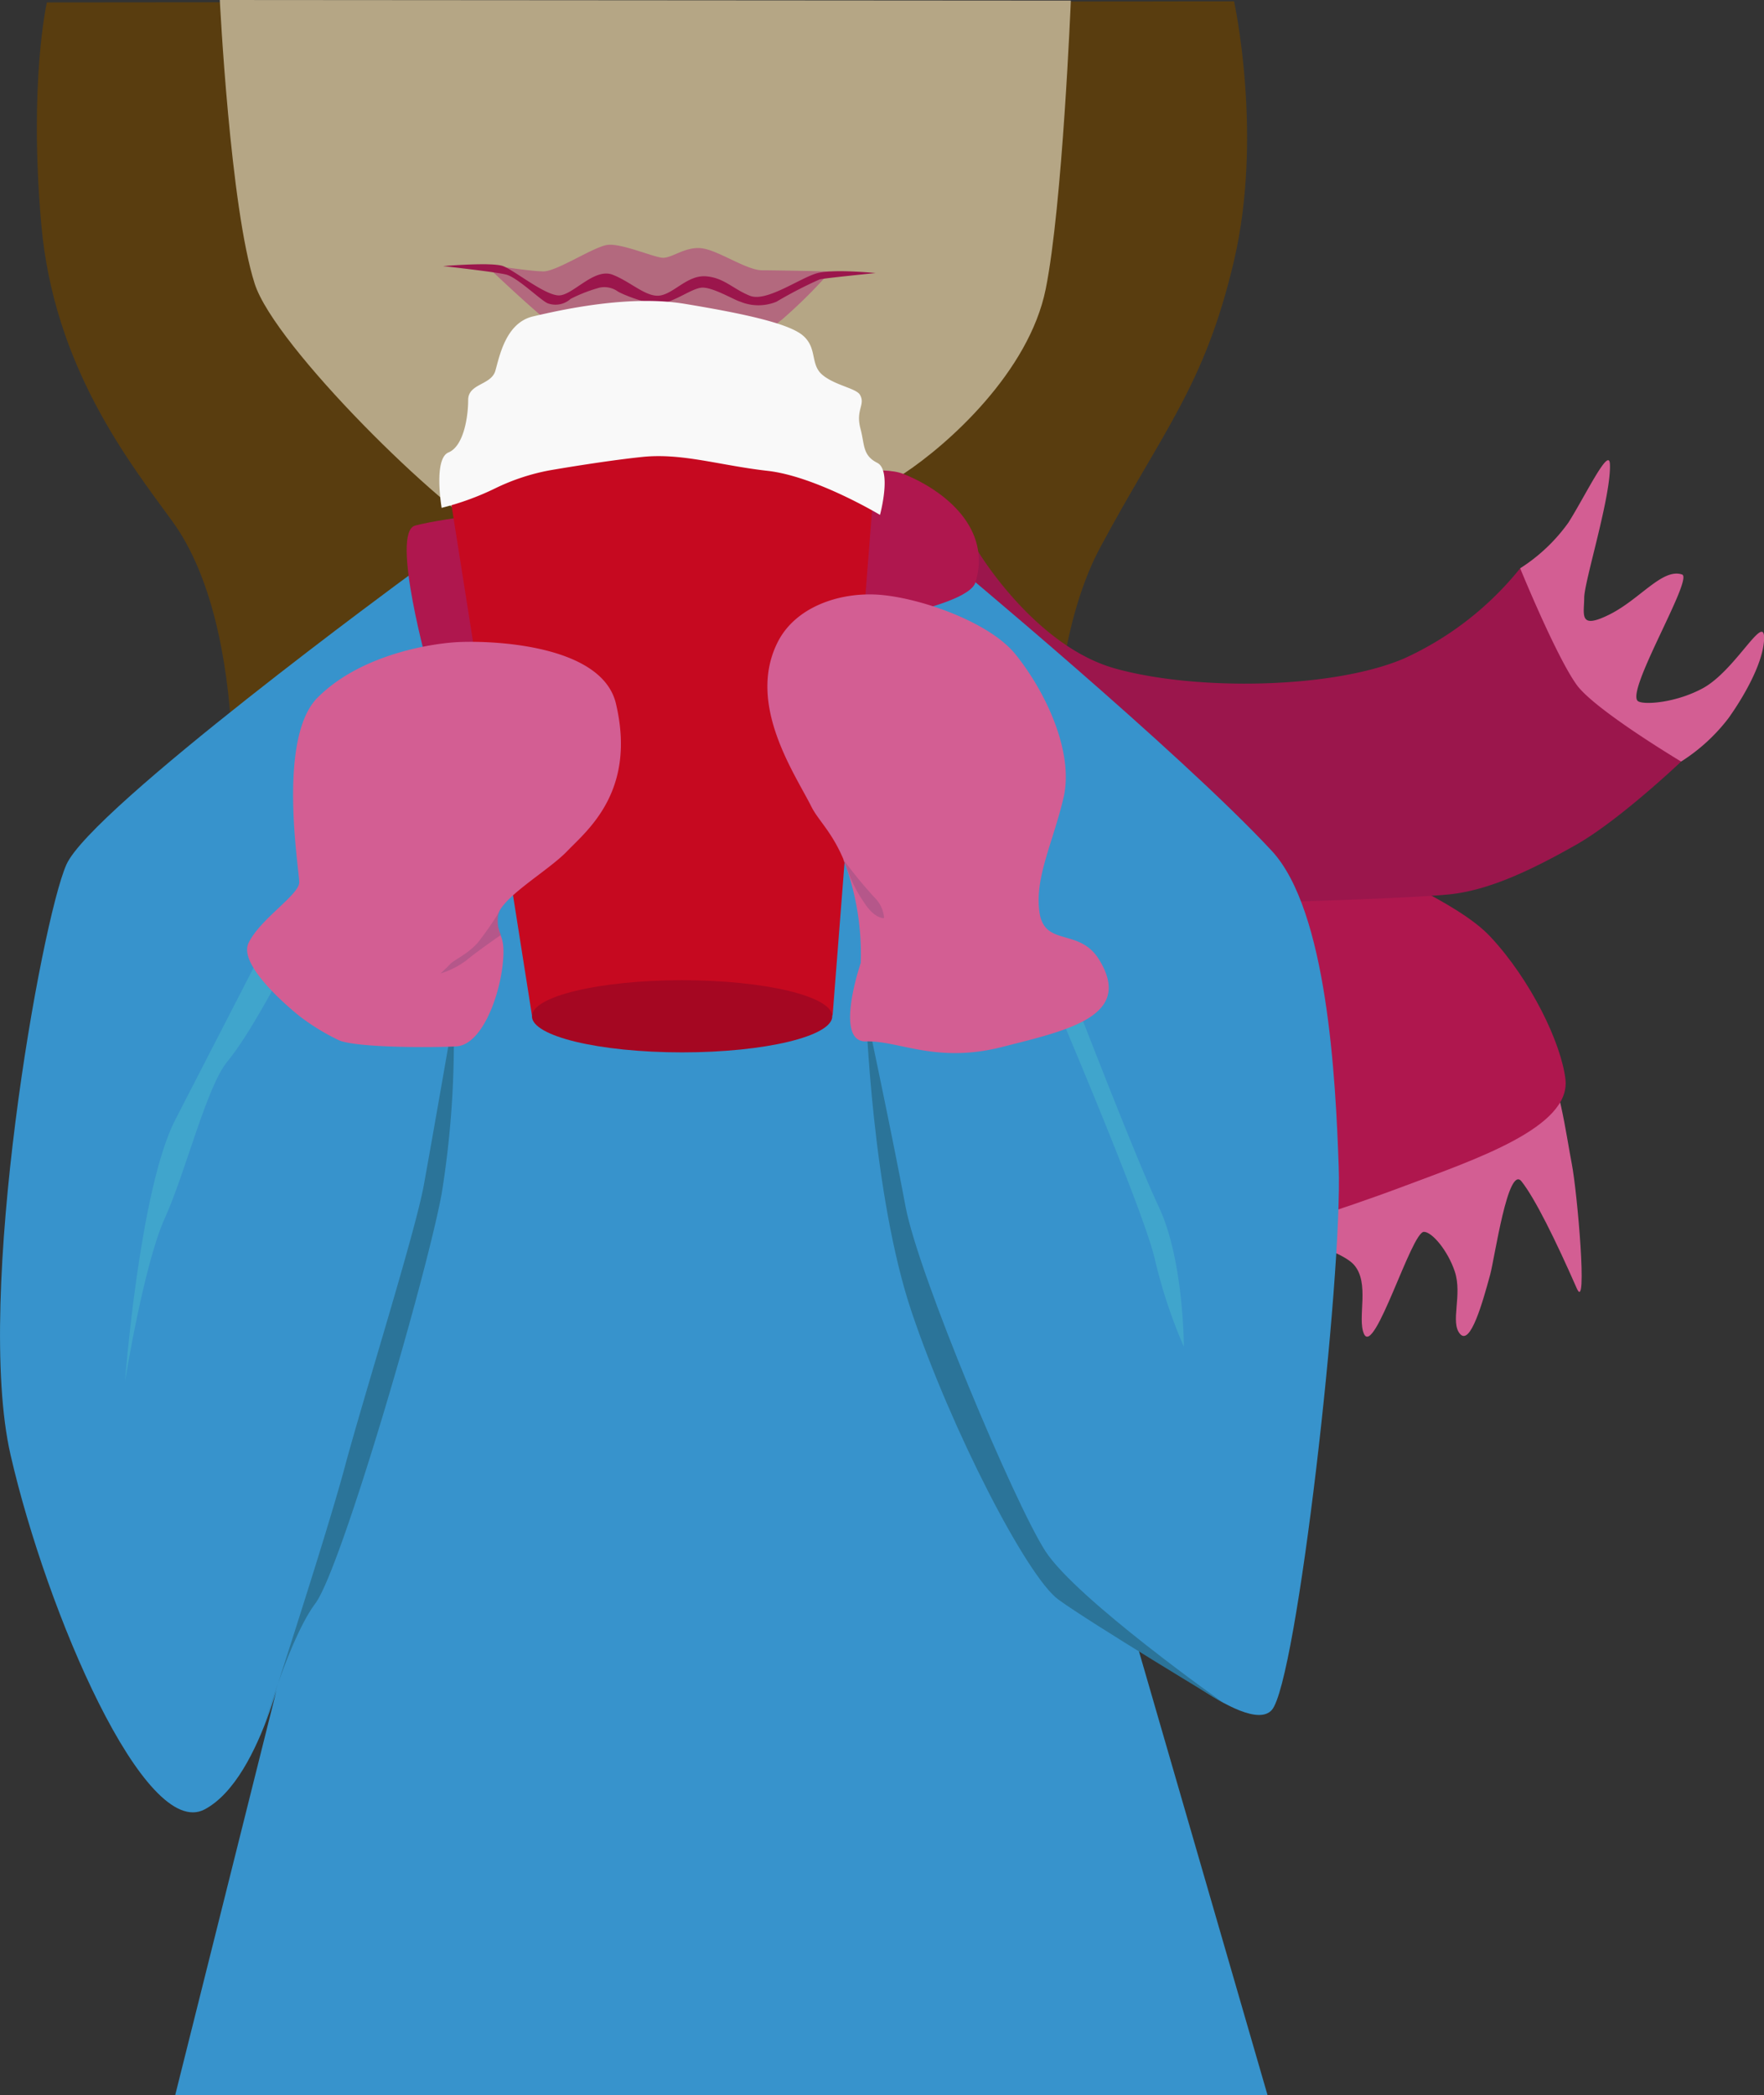<svg id="Layer_1" data-name="Layer 1" xmlns="http://www.w3.org/2000/svg" viewBox="0 0 210.74 250.29"><rect x="0" y="0" width="210.74" height="250.29" fill="#333333" stroke="none"/><defs><style>.cls-1{fill:#593d0f;}.cls-2{fill:#b5a685;}.cls-3{fill:#d35e93;}.cls-4{fill:#af174e;}.cls-5{fill:#9b164c;}.cls-6{fill:#3793cc;}.cls-7{fill:#40a5cc;}.cls-8{fill:#2b7499;}.cls-9{fill:#b24b7a;opacity:0.67;}.cls-10{fill:#c60920;}.cls-11{fill:#a50722;}.cls-12{fill:#f9f9f9;}.cls-13{fill:#b5578a;}</style></defs><title>girl02</title><path class="cls-1" d="M45.67,19s-2.17,9.5-.67,26.5S55.46,73.85,60.67,81c9.33,12.83,7.67,39.75,5.67,47.25S52,157,52,157H178s-9.5-19.25-11-26.25-3-32.62,4.5-46.62,12.5-19.31,16-34.31,0-30.95,0-30.95Z" transform="translate(-40.07 -18.71)"/><path class="cls-2" d="M66.33,18.71s1.23,24.75,4.17,33.9C72.92,60.13,93,79.82,99.33,83s18.48,10.24,25.91,8.32,17.43-12.49,22.76-16,15-12.17,17-22.09,3-34.45,3-34.45Z" transform="translate(-40.07 -18.71)"/><path class="cls-3" d="M224.38,145.11c1.83,1.75,2.82,9.31,3.47,12.65s1.92,17.88.6,14.88c-2.56-5.83-5-10.77-6.61-12.8s-3.22,9.24-3.74,11.13c-.9,3.3-2.35,8.49-3.59,7.11s.31-4.66-.65-7.5c-.84-2.49-2.71-4.71-3.68-4.71-1.49,0-5.93,15-7.17,12.17-.82-1.92.76-6.08-1.21-8.26-1.76-1.95-9.93-4-9.93-4l20.36-17.73S221.7,142.55,224.38,145.11Z" transform="translate(-40.07 -18.71)"/><path class="cls-3" d="M221.68,86.6a20.78,20.78,0,0,0,5.77-5.47c2-3.16,4.84-9.11,4.95-7,.19,3.75-3.06,14-3.07,16s-.68,3.83,3,2,6.33-5.57,8.69-4.79c1.41.46-6.9,14.15-5.24,15.15.75.45,4.51.18,7.72-1.56,3.92-2.13,7.42-9.19,7.32-5.88-.08,2.59-2.07,6.38-4.25,9.45a21.77,21.77,0,0,1-5.65,5.18l-22.82-4Z" transform="translate(-40.07 -18.71)"/><path class="cls-4" d="M203.18,122s11,4.39,14.91,8.58c4.88,5.21,8.49,12.73,9,17.07.65,5.73-10.71,9.54-19.22,12.74s-16,5.36-16,5.36L188.6,122Z" transform="translate(-40.07 -18.71)"/><path class="cls-5" d="M156.85,84.48s6.78,11.39,16.44,14.09,26,2.44,34.51-1.19A37.92,37.92,0,0,0,221.68,86.6s4.3,10.54,6.77,13.95c2.2,3,12.46,9.14,12.46,9.14s-7.36,7-12.55,9.94-10.36,5.45-15.19,5.93-20.17.91-20.17.91L146.51,87.79Z" transform="translate(-40.07 -18.71)"/><path class="cls-6" d="M89,87.4S51,115.24,48,122s-11,51.64-6.67,70.51,16.07,46.16,23.2,42.35,10.13-20.45,10.13-20.45L61,269H191.5l-15.83-54.64S189,226.33,192,223s8.49-51.8,8-65c-.37-10.37-1.35-30.48-8-37.65-11.08-11.92-38.67-34.83-38.67-34.83Z" transform="translate(-40.07 -18.71)"/><path class="cls-4" d="M91.33,98.9s-4.67-16.57-1.67-17.4,15-2.5,25-2.5S143,73.33,148,75.33s10.56,6.55,8.61,12.94S91.33,98.9,91.33,98.9Z" transform="translate(-40.07 -18.71)"/><path class="cls-7" d="M70.35,134.34,61,152.5c-4.25,8.25-6,31.26-6,31.26s2.25-14,4.75-19.5,5-15.76,7.5-18.76,6-9.69,6-9.69Z" transform="translate(-40.07 -18.71)"/><path class="cls-8" d="M94.25,140.12a113.65,113.65,0,0,1-1.42,21.22c-1.83,9.91-12,44.79-15.08,48.91s-6.07,14.51-6.07,14.51S79,202.4,81.25,194s8.41-28,9.45-33.7S94.25,140.12,94.25,140.12Z" transform="translate(-40.07 -18.71)"/><path class="cls-8" d="M143.52,139.5s.73,21.93,5.48,36,13.75,31.54,17.5,34.29,19.88,12.46,19.88,12.46S168.65,209.75,164.95,204s-15.2-33.08-16.7-41.17S143.52,139.5,143.52,139.5Z" transform="translate(-40.07 -18.71)"/><path class="cls-7" d="M164.95,135.81S176.5,162.68,178,169a61.43,61.43,0,0,0,3.5,10.59s0-10.38-3-16.72S167,134.34,167,134.34Z" transform="translate(-40.07 -18.71)"/><path class="cls-9" d="M98,50.28s5.37.85,7,.85,6.07-3,7.7-3.17,5.33,1.42,6.46,1.54,2.75-1.38,4.75-1.13S129.25,51,131.13,51s8.14.14,8.14.14a59.78,59.78,0,0,1-5.76,5.73c-2.12,1.63-3.75,3.63-9.5,5.25s-11.12-.25-14.25-1.87S98,50.28,98,50.28Z" transform="translate(-40.07 -18.71)"/><path class="cls-5" d="M93,50.5s5.83-.5,7.17,0,5,3.5,6.67,3.5,4.2-3.33,6.42-2.47,4.08,2.8,5.75,2.47,3.24-2.45,5.41-2.28,3.26,1.55,5.26,2.33,6.08-2.22,8.08-2.72,6.92,0,6.92,0-5.83.58-6.67.75a49,49,0,0,0-5.17,2.67,5.66,5.66,0,0,1-4.33,0c-.67-.17-3.42-1.83-4.67-1.67s-3.08,1.63-4.75,1.86-4.79-1.14-5.21-1.41a2.77,2.77,0,0,0-2.21-.45,18.24,18.24,0,0,0-3.42,1.33,2.71,2.71,0,0,1-2.67.56c-.74-.2-3.67-3.14-5.08-3.47S93,50.5,93,50.5Z" transform="translate(-40.07 -18.71)"/><polygon class="cls-10" points="53.76 59.21 63.55 121.29 99.47 121.29 104.43 57.79 88.99 51.29 65.93 51.29 53.76 59.21"/><ellipse class="cls-11" cx="81.49" cy="121.41" rx="17.94" ry="4.31"/><path class="cls-12" d="M105.67,74.91A25.49,25.49,0,0,0,99.33,77a32.54,32.54,0,0,1-6.5,2.38s-1-5.87.82-6.62S96,68.5,96,66.5s2.75-1.75,3.25-3.5,1.25-5.73,4.5-6.49S115.17,53.9,121.83,55s12.42,2.29,14.17,3.8.83,3.45,2.33,4.7,4,1.59,4.47,2.36c.7,1.2-.54,1.77.07,4.07.51,1.89.22,3.17,2,4.07s.33,6.22.33,6.22-7.67-4.61-13.42-5.26-10.22-2.16-15-1.66S105.67,74.91,105.67,74.91Z" transform="translate(-40.07 -18.71)"/><path class="cls-3" d="M75.88,140.12s-7.5-5.87-6.12-8.75,6.06-5.76,6.06-7.26S73.15,106.94,78,102.06s12.65-6.33,16.26-6.61,17.65,0,19.39,7.3c2.49,10.49-3.43,15.15-5.81,17.63s-8.25,5.73-8.37,8,1.13,1.63.63,5.75-2.62,9.41-5.5,9.58-11.87.17-14-.71A26.44,26.44,0,0,1,75.88,140.12Z" transform="translate(-40.07 -18.71)"/><path class="cls-3" d="M137,115.07c-1.94-3.9-7.79-12.25-4-19.69,2.09-4.09,7.14-5.87,11.75-5.64,4.84.25,13.43,3.17,16.63,7.13,3.69,4.57,7,11.76,5.75,17.12s-3.5,9.63-2.87,13.75,4.76,1.76,7.13,5.63c4.13,6.75-3.75,8.42-11.62,10.42s-12.34-.79-16.23-.67-.64-9.37-.64-9.37a31.74,31.74,0,0,0-2.11-12.49C139.38,118,137.81,116.69,137,115.07Z" transform="translate(-40.07 -18.71)"/><path class="cls-13" d="M99.92,127.3a40,40,0,0,1-2.67,3.9c-1.22,1.48-2.88,2.12-3.42,2.7S92.7,135,92.7,135a9.89,9.89,0,0,0,3.12-1.59c1.27-1.06,4.08-3,4.08-3a9,9,0,0,1-.32-1,5.3,5.3,0,0,1,0-1.38A3.92,3.92,0,0,1,99.92,127.3Z" transform="translate(-40.07 -18.71)"/><path class="cls-13" d="M141.62,123.45a16.51,16.51,0,0,0,1.63,3c1.33,2.11,2.44,1.93,2.44,1.93a3.86,3.86,0,0,0-1.19-2.5,53,53,0,0,1-3.69-4.51Z" transform="translate(-40.07 -18.71)"/></svg>